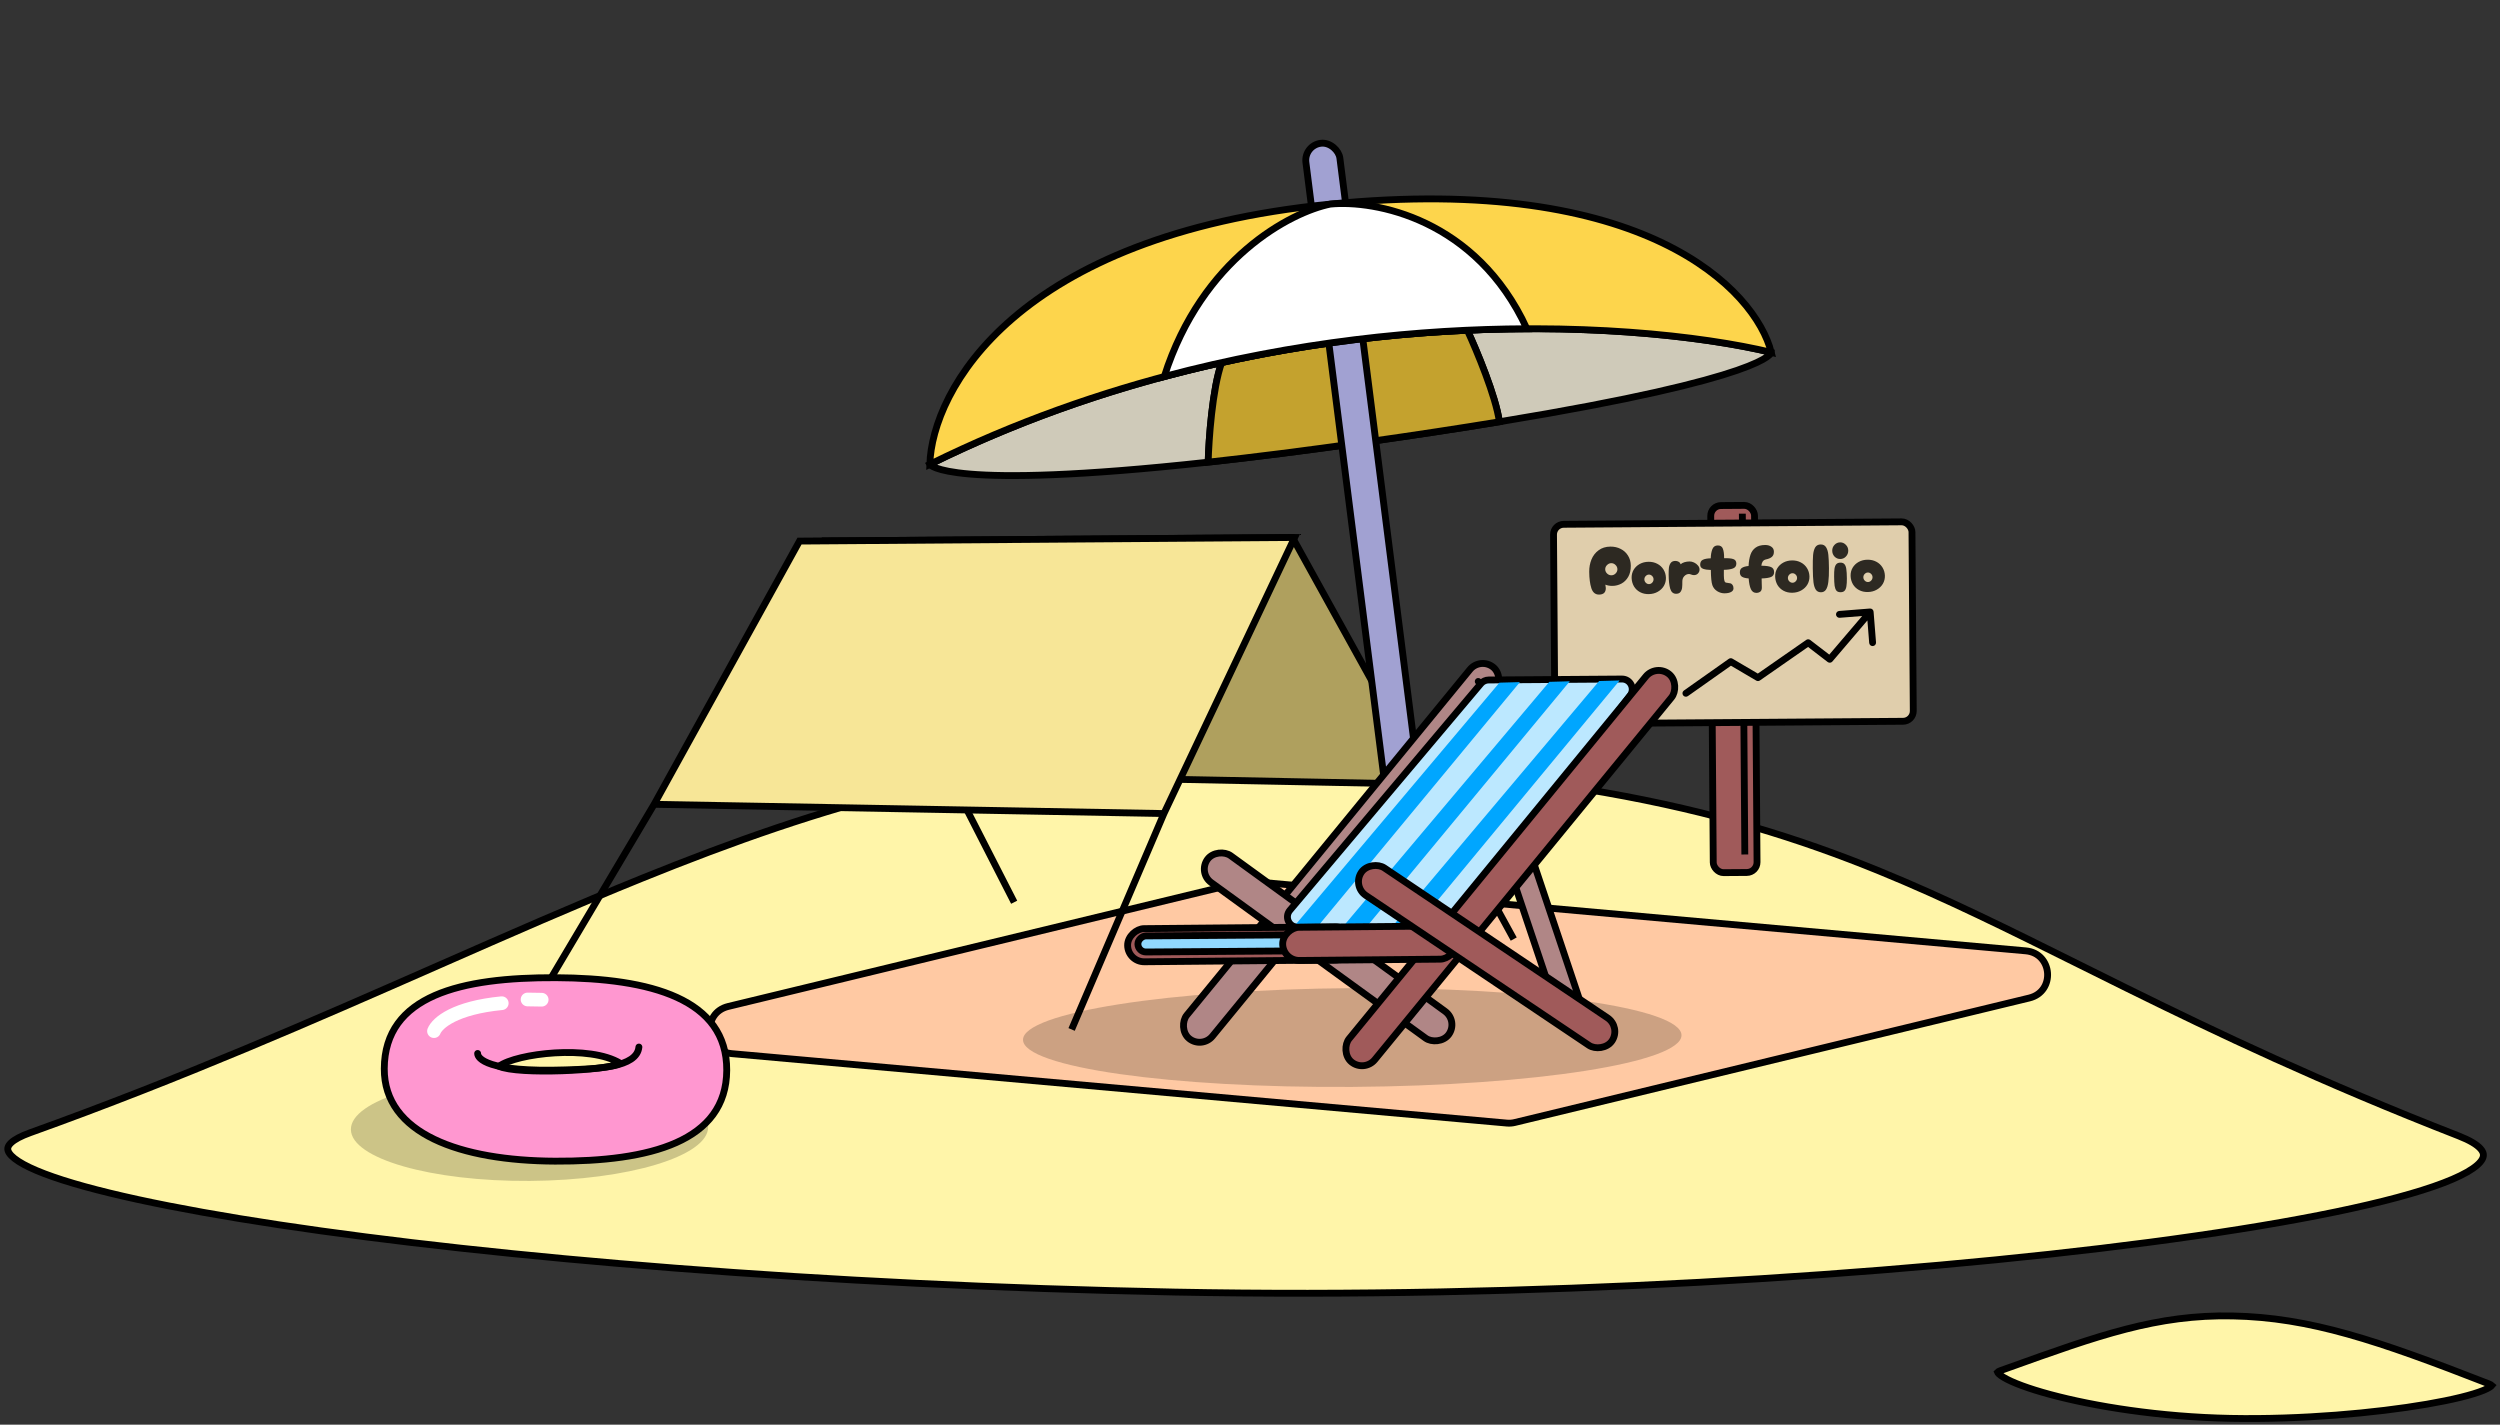 <svg width="365" height="208" viewBox="0 0 365 208" fill="none" xmlns="http://www.w3.org/2000/svg">
<rect x="0" y="0" width="365" height="208" fill="#333333" stroke="none"/>
<path d="M358.967 165.846C360.59 166.48 361.61 167.107 362.139 167.695C362.398 167.982 362.522 168.241 362.562 168.47C362.6 168.695 362.565 168.935 362.429 169.204C362.142 169.769 361.431 170.419 360.203 171.121C358.992 171.814 357.346 172.52 355.289 173.231C347.052 176.078 332.503 178.91 313.864 181.364C276.606 186.268 223.151 189.641 171.546 188.642C119.934 187.642 72.473 183.614 40.756 178.823C24.886 176.426 12.996 173.842 6.499 171.365C4.876 170.747 3.611 170.142 2.71 169.56C1.791 168.967 1.329 168.446 1.184 168.026C1.117 167.832 1.116 167.655 1.174 167.48C1.234 167.297 1.367 167.085 1.618 166.849C2.127 166.369 3.039 165.866 4.434 165.365C26.519 157.44 45.938 148.903 63.935 140.99C74.257 136.452 84.11 132.12 93.731 128.227C120.158 117.533 144.911 110.111 173.057 110.656C224.646 111.656 250.999 117.614 274.487 127.219C284.131 131.163 293.294 135.722 303.536 140.818C305.784 141.936 308.083 143.08 310.45 144.249C323.604 150.744 338.846 157.998 358.967 165.846Z" fill="#FFF5A9" stroke="black"/>
<path d="M363.36 202.036C363.615 202.136 363.748 202.223 363.81 202.278C363.771 202.326 363.689 202.407 363.528 202.513C363.313 202.656 363.007 202.812 362.604 202.979C360.984 203.649 358.083 204.366 354.323 205.012C346.823 206.301 336.053 207.283 325.657 207.082C315.269 206.881 305.719 205.315 299.347 203.6C296.151 202.739 293.795 201.852 292.533 201.1C292.22 200.913 291.991 200.745 291.837 200.599C291.697 200.466 291.648 200.379 291.633 200.34C291.672 200.298 291.781 200.215 292.031 200.125C292.351 200.01 292.669 199.896 292.984 199.783C306.478 194.939 314.903 191.914 325.947 192.128C337.257 192.347 347.114 195.699 363.36 202.036Z" fill="#FFF5A9" stroke="black"/>
<path d="M181.447 128.766C181.818 128.677 182.201 128.648 182.582 128.682L295.763 138.823C299.707 139.176 300.123 144.779 296.273 145.711L221.146 163.887C220.775 163.977 220.391 164.006 220.011 163.971L106.83 153.831C102.886 153.477 102.47 147.874 106.319 146.943L181.447 128.766Z" fill="#FFC9A3" stroke="black"/>
<ellipse cx="48.07" cy="7.21" rx="48.07" ry="7.21" transform="matrix(-1 0.007 0.007 1 245.449 143.932)" fill="black" fill-opacity="0.2"/>
<ellipse cx="26.08" cy="7.691" rx="26.08" ry="7.691" transform="matrix(-1 0.007 0.007 1 103.336 156.85)" fill="black" fill-opacity="0.2"/>
<path d="M188.702 78.474L120.771 78.967L138.559 113.128L208.631 114.511L188.702 78.474Z" fill="#AFA05E"/>
<path d="M208.631 114.511L188.702 78.474L120.771 78.967L138.559 113.128M208.631 114.511L138.559 113.128M208.631 114.511L221.004 137.104M138.559 113.128L148.068 131.726" stroke="black"/>
<path d="M189.014 78.473L116.726 78.999L95.503 117.43L169.932 118.779L189.014 78.473Z" fill="#F7E697"/>
<path d="M169.932 118.779L189.014 78.473L116.726 78.999L95.503 117.43M169.932 118.779L95.503 117.43M169.932 118.779L156.456 150.302M95.503 117.43L79.163 144.957" stroke="black"/>
<path fill-rule="evenodd" clip-rule="evenodd" d="M81.041 169.529C94.847 169.594 106.054 166.671 106.103 156.255C106.153 145.838 94.974 142.809 81.167 142.744C67.36 142.679 56.154 145.305 56.104 156.019C56.059 165.543 67.234 169.464 81.041 169.529ZM72.858 155.678C75.437 153.78 86.132 152.504 90.573 155.248C88.736 156.309 75.626 156.938 72.858 155.678Z" fill="#FF97D0"/>
<path d="M106.103 156.255L105.603 156.252L106.103 156.255ZM81.041 169.529L81.038 170.029L81.041 169.529ZM81.167 142.744L81.169 142.244L81.169 142.244L81.167 142.744ZM56.104 156.019L56.604 156.021L56.104 156.019ZM72.858 155.678L72.561 155.276L71.875 155.781L72.651 156.134L72.858 155.678ZM90.573 155.248L90.823 155.681L91.547 155.263L90.835 154.823L90.573 155.248ZM105.603 156.252C105.592 158.761 104.91 160.792 103.705 162.437C102.496 164.087 100.738 165.379 98.527 166.366C94.093 168.346 87.927 169.062 81.043 169.029L81.038 170.029C87.961 170.062 94.302 169.348 98.935 167.279C101.259 166.241 103.174 164.854 104.512 163.028C105.853 161.197 106.591 158.956 106.603 156.257L105.603 156.252ZM81.165 143.244C88.049 143.276 94.208 144.05 98.623 146.072C100.824 147.08 102.57 148.388 103.763 150.05C104.953 151.706 105.615 153.743 105.603 156.252L106.603 156.257C106.616 153.557 105.9 151.31 104.575 149.466C103.255 147.628 101.353 146.222 99.039 145.163C94.426 143.05 88.092 142.277 81.169 142.244L81.165 143.244ZM56.604 156.021C56.616 153.435 57.3 151.367 58.504 149.709C59.712 148.047 61.469 146.766 63.678 145.797C68.111 143.854 74.275 143.212 81.165 143.244L81.169 142.244C74.251 142.211 67.91 142.85 63.276 144.881C60.951 145.901 59.034 147.28 57.695 149.122C56.353 150.968 55.617 153.246 55.604 156.017L56.604 156.021ZM81.043 169.029C74.173 168.997 68.013 168.004 63.595 165.871C59.197 163.748 56.583 160.534 56.604 156.021L55.604 156.017C55.58 161.028 58.53 164.536 63.16 166.771C67.77 168.997 74.101 169.997 81.038 170.029L81.043 169.029ZM73.154 156.081C73.715 155.668 74.784 155.251 76.206 154.91C77.609 154.574 79.297 154.326 81.047 154.221C82.797 154.116 84.596 154.155 86.224 154.386C87.858 154.618 89.282 155.039 90.31 155.674L90.835 154.823C89.642 154.086 88.065 153.637 86.364 153.396C84.656 153.153 82.788 153.115 80.987 153.223C79.186 153.331 77.439 153.587 75.973 153.938C74.525 154.285 73.29 154.739 72.561 155.276L73.154 156.081ZM90.323 154.815C90.167 154.905 89.829 155.018 89.292 155.134C88.772 155.246 88.115 155.351 87.358 155.444C85.845 155.63 83.963 155.768 82.047 155.834C80.132 155.899 78.193 155.893 76.566 155.793C75.752 155.742 75.023 155.669 74.418 155.571C73.804 155.472 73.349 155.353 73.065 155.223L72.651 156.134C73.058 156.319 73.618 156.455 74.259 156.559C74.907 156.663 75.671 156.739 76.504 156.791C78.172 156.894 80.144 156.9 82.082 156.833C84.019 156.766 85.932 156.627 87.48 156.436C88.254 156.341 88.943 156.232 89.503 156.112C90.045 155.995 90.519 155.856 90.823 155.681L90.323 154.815Z" fill="black"/>
<path d="M69.735 153.805C69.724 154.493 71.059 156.591 82.551 156.204C87.158 156.049 92.987 155.895 93.28 152.867" stroke="black" stroke-linecap="round" stroke-linejoin="round"/>
<path d="M63.362 150.545C63.869 149.301 66.452 147.129 73.255 146.467M77.024 145.924L79.085 145.958" stroke="white" stroke-width="2" stroke-linecap="round"/>
<rect x="249.757" y="73.822" width="6.393" height="53.597" rx="1.5" transform="rotate(-0.415 249.757 73.822)" fill="#A05A5A" stroke="black"/>
<path d="M254.383 74.995L254.743 124.756" stroke="black"/>
<rect x="226.804" y="76.558" width="52.335" height="29.119" rx="1.5" transform="rotate(-0.415 226.804 76.558)" fill="#E0CEAC" stroke="black"/>
<path d="M176.391 67.476C137.992 71.691 135.751 67.795 135.751 67.795C149.993 60.753 164.473 56.005 178.363 52.929C191.016 50.127 203.179 48.711 214.228 48.21C233.536 47.335 249.441 49.253 258.605 51.448C258.605 51.448 258.497 55.066 218.908 61.58C213.233 62.513 206.746 63.506 199.332 64.557C190.524 65.805 182.932 66.758 176.391 67.476Z" fill="#CFCAB9"/>
<path d="M176.391 67.476C137.992 71.691 135.751 67.795 135.751 67.795C149.993 60.753 164.473 56.005 178.363 52.929C191.016 50.127 203.179 48.711 214.228 48.21C233.536 47.335 249.441 49.253 258.605 51.448C258.605 51.448 258.497 55.066 218.908 61.58C213.233 62.513 206.746 63.506 199.332 64.557C190.524 65.805 182.932 66.758 176.391 67.476Z" fill="#CFCAB9"/>
<path d="M176.391 67.476C137.992 71.691 135.751 67.795 135.751 67.795C149.993 60.753 164.473 56.005 178.363 52.929M176.391 67.476C182.932 66.758 190.524 65.805 199.332 64.557C206.746 63.506 213.233 62.513 218.908 61.58M176.391 67.476C176.478 64.227 176.995 56.769 178.363 52.929M178.363 52.929C191.016 50.127 203.179 48.711 214.228 48.21M214.228 48.21C233.536 47.335 249.441 49.253 258.605 51.448C258.605 51.448 258.497 55.066 218.908 61.58M214.228 48.21C215.576 51.121 218.4 57.87 218.908 61.58" stroke="black" stroke-linecap="round"/>
<path d="M199.333 64.557C190.524 65.805 182.933 66.759 176.392 67.477C176.479 64.228 176.996 56.769 178.364 52.929C191.017 50.127 203.18 48.711 214.229 48.21C215.577 51.121 218.401 57.87 218.909 61.58C213.234 62.513 206.747 63.507 199.333 64.557Z" fill="#C4A22E" stroke="black" stroke-linecap="round"/>
<rect x="190.347" y="21.233" width="5" height="104.474" rx="2.5" transform="rotate(-7.23 190.347 21.233)" fill="#A1A1D2" stroke="black"/>
<path d="M194.215 29.8C148.256 34.365 136.09 57.033 135.752 67.796C185.64 43.128 238.441 46.62 258.606 51.449C256.292 42.33 240.175 25.235 194.215 29.8Z" fill="#FDD54C" stroke="black" stroke-linecap="round"/>
<path d="M169.976 54.979C175.516 37.667 188.444 30.98 194.216 29.8C200.699 29.164 215.517 31.912 222.925 47.996C207.434 48.058 189.096 49.866 169.976 54.979Z" fill="white" stroke="black" stroke-linecap="round"/>
<path d="M245.851 100.816C245.625 100.975 245.571 101.287 245.731 101.512C245.89 101.738 246.202 101.792 246.428 101.633L245.851 100.816ZM252.691 96.599L252.945 96.168C252.775 96.069 252.563 96.078 252.403 96.191L252.691 96.599ZM256.663 98.935L256.41 99.366C256.578 99.465 256.789 99.457 256.949 99.346L256.663 98.935ZM263.993 93.836L264.298 93.44C264.125 93.307 263.887 93.302 263.708 93.426L263.993 93.836ZM267.147 96.258L266.842 96.655C267.053 96.817 267.354 96.785 267.527 96.583L267.147 96.258ZM273.542 89.303C273.52 89.028 273.279 88.823 273.004 88.845L268.518 89.201C268.243 89.223 268.037 89.464 268.059 89.739C268.081 90.014 268.322 90.22 268.597 90.198L272.585 89.881L272.902 93.868C272.924 94.144 273.164 94.349 273.44 94.327C273.715 94.305 273.92 94.064 273.899 93.789L273.542 89.303ZM246.428 101.633L252.979 97.008L252.403 96.191L245.851 100.816L246.428 101.633ZM252.438 97.03L256.41 99.366L256.917 98.504L252.945 96.168L252.438 97.03ZM256.949 99.346L264.279 94.247L263.708 93.426L256.378 98.525L256.949 99.346ZM263.689 94.233L266.842 96.655L267.451 95.862L264.298 93.44L263.689 94.233ZM267.527 96.583L273.424 89.667L272.663 89.019L266.766 95.934L267.527 96.583Z" fill="black"/>
<path d="M233.467 86.81C232.92 86.815 232.544 86.505 232.338 85.88C232.138 85.255 232.034 84.457 232.025 83.483C232.019 82.85 232.127 82.255 232.348 81.7C232.576 81.138 232.925 80.684 233.395 80.34C233.865 79.989 234.44 79.81 235.12 79.804C235.667 79.798 236.164 79.91 236.613 80.139C237.062 80.362 237.419 80.685 237.683 81.109C237.953 81.533 238.091 82.025 238.097 82.585C238.103 83.232 237.978 83.776 237.722 84.219C237.466 84.661 237.133 84.991 236.722 85.209C236.31 85.426 235.875 85.537 235.415 85.541C235.041 85.545 234.697 85.484 234.383 85.361C234.425 85.574 234.446 85.737 234.448 85.85C234.454 86.484 234.127 86.803 233.467 86.81ZM235.26 83.992C235.5 83.99 235.706 83.901 235.877 83.727C236.056 83.545 236.144 83.337 236.141 83.104C236.139 82.864 236.047 82.658 235.866 82.487C235.691 82.308 235.483 82.22 235.243 82.222C235.01 82.225 234.804 82.317 234.626 82.498C234.447 82.673 234.359 82.881 234.362 83.121C234.364 83.354 234.456 83.56 234.637 83.738C234.819 83.91 235.027 83.995 235.26 83.992ZM240.738 86.74C240.258 86.752 239.827 86.656 239.445 86.453C239.07 86.25 238.774 85.969 238.557 85.611C238.347 85.246 238.233 84.841 238.215 84.394C238.205 83.948 238.304 83.547 238.514 83.191C238.724 82.836 239.018 82.553 239.396 82.343C239.781 82.133 240.213 82.025 240.693 82.021C241.16 82.016 241.581 82.112 241.956 82.309C242.338 82.505 242.64 82.782 242.864 83.14C243.087 83.498 243.208 83.9 243.225 84.347C243.236 84.78 243.137 85.177 242.927 85.54C242.717 85.895 242.419 86.181 242.035 86.398C241.657 86.615 241.225 86.729 240.738 86.74ZM240.754 85.28C240.934 85.278 241.09 85.207 241.222 85.066C241.354 84.924 241.419 84.76 241.417 84.574C241.416 84.387 241.347 84.228 241.213 84.096C241.078 83.957 240.921 83.888 240.741 83.89C240.561 83.892 240.405 83.963 240.273 84.105C240.141 84.239 240.076 84.4 240.077 84.587C240.079 84.773 240.147 84.936 240.282 85.075C240.417 85.213 240.574 85.282 240.754 85.28ZM244.718 86.692C244.291 86.697 244.002 86.449 243.851 85.951C243.706 85.452 243.629 84.763 243.621 83.883C243.617 83.483 243.631 83.149 243.662 82.882C243.699 82.609 243.787 82.378 243.925 82.19C244.07 81.995 244.292 81.896 244.592 81.894C244.779 81.892 244.943 81.933 245.083 82.019C245.231 82.104 245.325 82.227 245.367 82.386C245.512 82.251 245.701 82.15 245.934 82.081C246.167 82.012 246.416 81.976 246.683 81.974C246.896 81.972 247.113 82.023 247.334 82.127C247.562 82.232 247.75 82.377 247.899 82.562C248.054 82.741 248.132 82.936 248.134 83.15C248.136 83.363 248.061 83.554 247.91 83.722C247.765 83.883 247.569 83.965 247.322 83.968C247.242 83.968 247.165 83.959 247.092 83.94C247.025 83.92 246.965 83.901 246.911 83.882C246.777 83.829 246.67 83.804 246.59 83.805C246.33 83.807 246.101 83.913 245.903 84.121C245.712 84.323 245.618 84.584 245.621 84.904C245.624 85.257 245.614 85.551 245.589 85.784C245.565 86.018 245.487 86.228 245.355 86.416C245.224 86.598 245.011 86.69 244.718 86.692ZM253.506 82.279C253.509 82.625 253.348 82.864 253.023 82.993C252.697 83.116 252.251 83.184 251.684 83.196C251.679 83.363 251.679 83.633 251.682 84.006C251.686 84.386 251.715 84.656 251.77 84.815C251.804 84.928 251.855 85.001 251.922 85.034C251.996 85.067 252.102 85.089 252.243 85.101C252.289 85.107 252.339 85.117 252.393 85.129C252.453 85.135 252.52 85.145 252.593 85.157C252.747 85.189 252.868 85.272 252.955 85.404C253.043 85.53 253.088 85.693 253.09 85.893C253.092 86.12 252.977 86.297 252.745 86.426C252.513 86.555 252.194 86.621 251.787 86.625C251.414 86.629 251.056 86.525 250.714 86.315C250.372 86.099 250.136 85.808 250.006 85.442C249.869 85.05 249.795 84.307 249.784 83.214C249.318 83.205 248.94 83.149 248.653 83.045C248.372 82.934 248.23 82.736 248.227 82.449C248.224 82.089 248.355 81.848 248.62 81.725C248.886 81.596 249.268 81.526 249.768 81.514C249.783 80.981 249.862 80.537 250.006 80.182C250.149 79.82 250.41 79.638 250.79 79.634C251.177 79.631 251.429 79.795 251.545 80.127C251.668 80.459 251.726 80.916 251.718 81.496C252.325 81.483 252.772 81.526 253.059 81.623C253.354 81.72 253.502 81.939 253.506 82.279ZM257.16 82.594C257.813 82.601 258.284 82.667 258.572 82.79C258.866 82.914 259.015 83.156 259.019 83.516C259.022 83.87 258.874 84.111 258.575 84.24C258.283 84.363 257.824 84.434 257.197 84.454L257.215 85.243C257.223 85.37 257.228 85.547 257.23 85.773C257.233 86.06 257.155 86.264 256.996 86.386C256.837 86.501 256.651 86.559 256.437 86.561C256.071 86.564 255.802 86.384 255.632 86.019C255.462 85.653 255.354 85.131 255.307 84.452C254.874 84.422 254.55 84.342 254.335 84.211C254.127 84.079 254.022 83.864 254.019 83.564C254.016 83.264 254.117 83.046 254.323 82.911C254.535 82.769 254.857 82.676 255.29 82.632C255.324 81.985 255.415 81.441 255.565 80.999C255.714 80.558 255.96 80.212 256.305 79.962C256.649 79.705 257.114 79.574 257.701 79.569C258.068 79.565 258.372 79.649 258.613 79.82C258.862 79.984 258.987 80.226 258.99 80.546C258.994 80.88 258.893 81.134 258.688 81.309C258.489 81.478 258.214 81.597 257.861 81.667C257.628 81.716 257.459 81.821 257.354 81.982C257.249 82.136 257.184 82.34 257.16 82.594ZM261.694 86.541C261.214 86.552 260.783 86.456 260.401 86.253C260.026 86.05 259.73 85.77 259.513 85.412C259.303 85.047 259.189 84.641 259.172 84.195C259.161 83.748 259.26 83.347 259.47 82.992C259.68 82.637 259.974 82.354 260.352 82.144C260.737 81.933 261.169 81.826 261.649 81.821C262.116 81.817 262.537 81.913 262.912 82.109C263.294 82.305 263.596 82.583 263.82 82.941C264.043 83.298 264.164 83.701 264.181 84.147C264.192 84.58 264.093 84.978 263.883 85.34C263.673 85.695 263.375 85.982 262.991 86.199C262.613 86.415 262.181 86.53 261.694 86.541ZM261.71 85.081C261.89 85.079 262.046 85.007 262.178 84.866C262.31 84.725 262.375 84.561 262.373 84.374C262.372 84.188 262.303 84.028 262.169 83.896C262.034 83.758 261.877 83.689 261.697 83.691C261.517 83.692 261.361 83.764 261.229 83.905C261.097 84.04 261.032 84.201 261.033 84.387C261.035 84.574 261.103 84.737 261.238 84.875C261.373 85.014 261.53 85.082 261.71 85.081ZM265.871 86.471C265.538 86.474 265.287 86.353 265.118 86.108C264.949 85.863 264.832 85.501 264.768 85.022C264.71 84.535 264.676 83.859 264.668 82.993C264.66 82.159 264.674 81.509 264.71 81.042C264.752 80.575 264.855 80.201 265.019 79.919C265.19 79.637 265.455 79.495 265.815 79.491C266.175 79.488 266.44 79.626 266.609 79.904C266.785 80.182 266.895 80.555 266.94 81.021C266.991 81.487 267.02 82.137 267.028 82.97C267.036 83.79 267.006 84.454 266.937 84.961C266.875 85.462 266.759 85.839 266.588 86.094C266.417 86.343 266.178 86.468 265.871 86.471ZM268.687 81.614C268.36 81.617 268.082 81.503 267.853 81.272C267.624 81.034 267.508 80.745 267.505 80.405C267.502 80.072 267.612 79.788 267.837 79.552C268.061 79.31 268.337 79.187 268.663 79.184C268.983 79.181 269.258 79.299 269.487 79.536C269.722 79.767 269.842 80.05 269.845 80.383C269.848 80.723 269.734 81.014 269.503 81.256C269.279 81.492 269.007 81.611 268.687 81.614ZM268.733 86.464C268.459 86.466 268.255 86.392 268.121 86.24C267.992 86.081 267.903 85.845 267.854 85.532C267.811 85.213 267.786 84.76 267.781 84.173C267.776 83.68 267.796 83.289 267.84 83.002C267.89 82.715 267.982 82.501 268.114 82.36C268.246 82.218 268.438 82.147 268.692 82.144C268.965 82.141 269.166 82.22 269.294 82.378C269.429 82.531 269.518 82.766 269.561 83.086C269.61 83.399 269.638 83.849 269.643 84.435C269.648 84.928 269.625 85.319 269.575 85.606C269.531 85.893 269.443 86.107 269.311 86.248C269.179 86.39 268.986 86.462 268.733 86.464ZM272.709 86.436C272.229 86.447 271.798 86.351 271.416 86.148C271.041 85.945 270.745 85.665 270.528 85.307C270.318 84.942 270.204 84.537 270.187 84.09C270.176 83.643 270.275 83.242 270.485 82.887C270.695 82.532 270.989 82.249 271.367 82.039C271.752 81.828 272.184 81.721 272.664 81.716C273.131 81.712 273.552 81.808 273.927 82.004C274.309 82.201 274.612 82.478 274.835 82.836C275.058 83.194 275.179 83.596 275.196 84.042C275.207 84.476 275.108 84.873 274.898 85.235C274.688 85.591 274.391 85.877 274.006 86.094C273.628 86.311 273.196 86.425 272.709 86.436ZM272.725 84.976C272.905 84.974 273.061 84.903 273.193 84.761C273.325 84.62 273.39 84.456 273.389 84.269C273.387 84.083 273.319 83.924 273.184 83.791C273.049 83.653 272.892 83.584 272.712 83.586C272.532 83.588 272.376 83.659 272.244 83.8C272.112 83.935 272.047 84.096 272.049 84.282C272.05 84.469 272.119 84.632 272.253 84.77C272.388 84.909 272.545 84.978 272.725 84.976Z" fill="black" fill-opacity="0.8"/>
<rect x="216.142" y="95.881" width="4.84" height="70.075" rx="2.42" transform="rotate(39.322 216.142 95.881)" fill="#B08686" stroke="black"/>
<rect x="174.871" y="127.425" width="4.84" height="43.525" rx="2.42" transform="rotate(-54.029 174.871 127.425)" fill="#B08686" stroke="black"/>
<path d="M216.202 99.811C216.485 99.476 216.9 99.281 217.339 99.278L236.794 99.137C238.04 99.128 238.753 100.554 237.998 101.546L211.352 136.529C211.041 136.937 210.543 137.158 210.032 137.115L189.341 135.365C188.128 135.262 187.536 133.834 188.32 132.903L216.202 99.811L215.823 99.491L216.202 99.811Z" fill="#BCE8FF" stroke="black" stroke-linejoin="round"/>
<path d="M233.474 99.43L236.463 99.347L205 137.369L202.507 136.183L233.474 99.43Z" fill="#00A6FF"/>
<path d="M226.196 99.55L229.185 99.467L197.722 137.489L195.229 136.303L226.196 99.55Z" fill="#00A6FF"/>
<path d="M218.916 99.67L221.906 99.587L190.443 137.609L187.95 136.423L218.916 99.67Z" fill="#00A6FF"/>
<rect x="220.077" y="125.91" width="3.616" height="23.816" rx="1.808" transform="rotate(-18.55 220.077 125.91)" fill="#B08686" stroke="black"/>
<rect x="241.824" y="96.898" width="4.84" height="73.189" rx="2.42" transform="rotate(39.322 241.824 96.898)" fill="#A05A5A" stroke="black"/>
<rect x="164.655" y="140.441" width="4.84" height="32.757" rx="2.42" transform="rotate(-90.525 164.655 140.441)" fill="#A05A5A" stroke="black"/>
<rect x="166.144" y="138.999" width="2.345" height="23.845" rx="1.172" transform="rotate(-90.415 166.144 138.999)" fill="#91D9FF" stroke="black" stroke-linejoin="round"/>
<rect x="187.294" y="140.249" width="4.84" height="25.408" rx="2.42" transform="rotate(-90.525 187.294 140.249)" fill="#A05A5A" stroke="black"/>
<rect x="197.401" y="129.382" width="4.84" height="44.097" rx="2.42" transform="rotate(-56.104 197.401 129.382)" fill="#A05A5A" stroke="black"/>
</svg>
